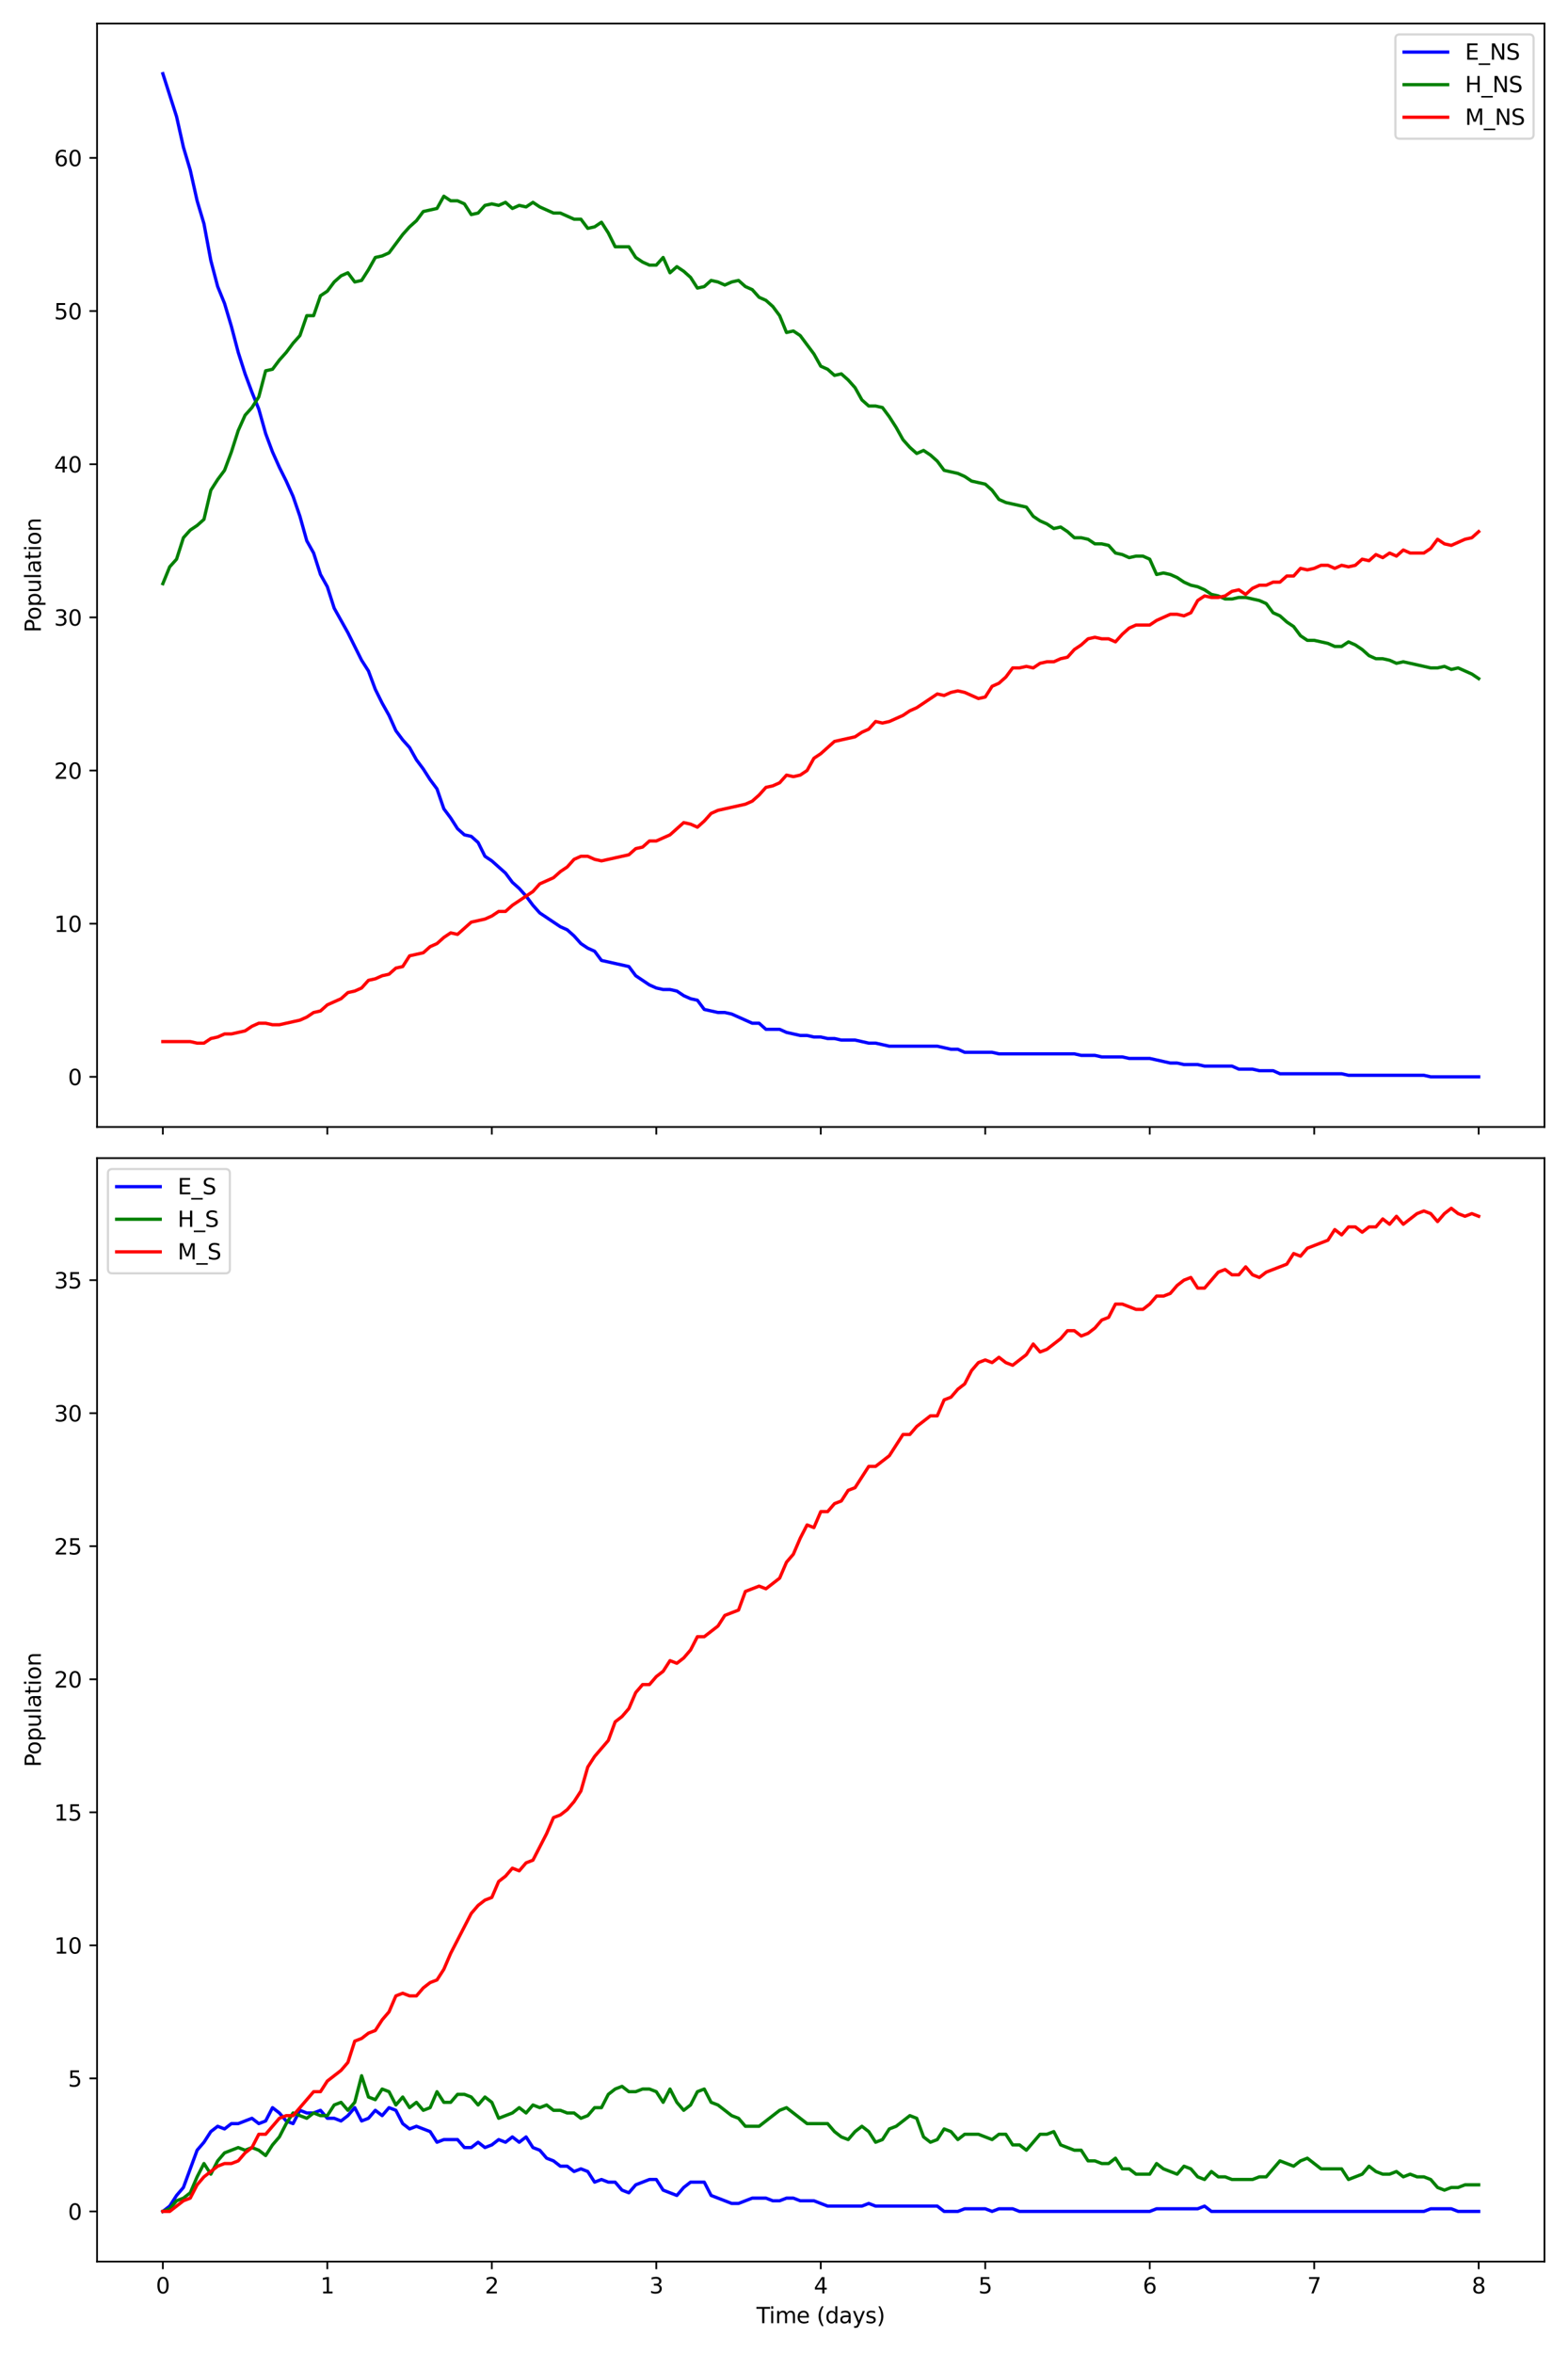 <?xml version="1.0" encoding="utf-8" standalone="no"?>
<!DOCTYPE svg PUBLIC "-//W3C//DTD SVG 1.1//EN"
  "http://www.w3.org/Graphics/SVG/1.1/DTD/svg11.dtd">
<svg xmlns:xlink="http://www.w3.org/1999/xlink" width="720pt" height="1080pt" viewBox="0 0 720 1080" xmlns="http://www.w3.org/2000/svg" version="1.1">
 <defs>
  <style type="text/css">*{stroke-linejoin: round; stroke-linecap: butt}</style>
 </defs>
 <g id="figure_1">
  <g id="patch_1">
   <path d="M 0 1080 
L 720 1080 
L 720 0 
L 0 0 
z
" style="fill: #ffffff"/>
  </g>
  <g id="axes_1">
   <g id="patch_2">
    <path d="M 44.57 517.27 
L 709.2 517.27 
L 709.2 10.8 
L 44.57 10.8 
z
" style="fill: #ffffff"/>
   </g>
   <g id="matplotlib.axis_1">
    <g id="xtick_1">
     <g id="line2d_1">
      <defs>
       <path id="m1c741c903c" d="M 0 0 
L 0 3.5 
" style="stroke: #000000; stroke-width: 0.8"/>
      </defs>
      <g>
       <use xlink:href="#m1c741c903c" x="74.78" y="517.27" style="stroke: #000000; stroke-width: 0.8"/>
      </g>
     </g>
    </g>
    <g id="xtick_2">
     <g id="line2d_2">
      <g>
       <use xlink:href="#m1c741c903c" x="150.307" y="517.27" style="stroke: #000000; stroke-width: 0.8"/>
      </g>
     </g>
    </g>
    <g id="xtick_3">
     <g id="line2d_3">
      <g>
       <use xlink:href="#m1c741c903c" x="225.833" y="517.27" style="stroke: #000000; stroke-width: 0.8"/>
      </g>
     </g>
    </g>
    <g id="xtick_4">
     <g id="line2d_4">
      <g>
       <use xlink:href="#m1c741c903c" x="301.359" y="517.27" style="stroke: #000000; stroke-width: 0.8"/>
      </g>
     </g>
    </g>
    <g id="xtick_5">
     <g id="line2d_5">
      <g>
       <use xlink:href="#m1c741c903c" x="376.885" y="517.27" style="stroke: #000000; stroke-width: 0.8"/>
      </g>
     </g>
    </g>
    <g id="xtick_6">
     <g id="line2d_6">
      <g>
       <use xlink:href="#m1c741c903c" x="452.411" y="517.27" style="stroke: #000000; stroke-width: 0.8"/>
      </g>
     </g>
    </g>
    <g id="xtick_7">
     <g id="line2d_7">
      <g>
       <use xlink:href="#m1c741c903c" x="527.937" y="517.27" style="stroke: #000000; stroke-width: 0.8"/>
      </g>
     </g>
    </g>
    <g id="xtick_8">
     <g id="line2d_8">
      <g>
       <use xlink:href="#m1c741c903c" x="603.463" y="517.27" style="stroke: #000000; stroke-width: 0.8"/>
      </g>
     </g>
    </g>
    <g id="xtick_9">
     <g id="line2d_9">
      <g>
       <use xlink:href="#m1c741c903c" x="678.99" y="517.27" style="stroke: #000000; stroke-width: 0.8"/>
      </g>
     </g>
    </g>
   </g>
   <g id="matplotlib.axis_2">
    <g id="ytick_1">
     <g id="line2d_10">
      <defs>
       <path id="m21fe74d147" d="M 0 0 
L -3.5 0 
" style="stroke: #000000; stroke-width: 0.8"/>
      </defs>
      <g>
       <use xlink:href="#m21fe74d147" x="44.57" y="494.249" style="stroke: #000000; stroke-width: 0.8"/>
      </g>
     </g>
     <g id="text_1">
      <!-- 0 -->
      <g transform="translate(31.207 498.048) scale(0.1 -0.1)">
       <defs>
        <path id="DejaVuSans-30" d="M 2034 4250 
Q 1547 4250 1301 3770 
Q 1056 3291 1056 2328 
Q 1056 1369 1301 889 
Q 1547 409 2034 409 
Q 2525 409 2770 889 
Q 3016 1369 3016 2328 
Q 3016 3291 2770 3770 
Q 2525 4250 2034 4250 
z
M 2034 4750 
Q 2819 4750 3233 4129 
Q 3647 3509 3647 2328 
Q 3647 1150 3233 529 
Q 2819 -91 2034 -91 
Q 1250 -91 836 529 
Q 422 1150 422 2328 
Q 422 3509 836 4129 
Q 1250 4750 2034 4750 
z
" transform="scale(0.016)"/>
       </defs>
       <use xlink:href="#DejaVuSans-30"/>
      </g>
     </g>
    </g>
    <g id="ytick_2">
     <g id="line2d_11">
      <g>
       <use xlink:href="#m21fe74d147" x="44.57" y="423.954" style="stroke: #000000; stroke-width: 0.8"/>
      </g>
     </g>
     <g id="text_2">
      <!-- 10 -->
      <g transform="translate(24.845 427.754) scale(0.1 -0.1)">
       <defs>
        <path id="DejaVuSans-31" d="M 794 531 
L 1825 531 
L 1825 4091 
L 703 3866 
L 703 4441 
L 1819 4666 
L 2450 4666 
L 2450 531 
L 3481 531 
L 3481 0 
L 794 0 
L 794 531 
z
" transform="scale(0.016)"/>
       </defs>
       <use xlink:href="#DejaVuSans-31"/>
       <use xlink:href="#DejaVuSans-30" x="63.623"/>
      </g>
     </g>
    </g>
    <g id="ytick_3">
     <g id="line2d_12">
      <g>
       <use xlink:href="#m21fe74d147" x="44.57" y="353.66" style="stroke: #000000; stroke-width: 0.8"/>
      </g>
     </g>
     <g id="text_3">
      <!-- 20 -->
      <g transform="translate(24.845 357.459) scale(0.1 -0.1)">
       <defs>
        <path id="DejaVuSans-32" d="M 1228 531 
L 3431 531 
L 3431 0 
L 469 0 
L 469 531 
Q 828 903 1448 1529 
Q 2069 2156 2228 2338 
Q 2531 2678 2651 2914 
Q 2772 3150 2772 3378 
Q 2772 3750 2511 3984 
Q 2250 4219 1831 4219 
Q 1534 4219 1204 4116 
Q 875 4013 500 3803 
L 500 4441 
Q 881 4594 1212 4672 
Q 1544 4750 1819 4750 
Q 2544 4750 2975 4387 
Q 3406 4025 3406 3419 
Q 3406 3131 3298 2873 
Q 3191 2616 2906 2266 
Q 2828 2175 2409 1742 
Q 1991 1309 1228 531 
z
" transform="scale(0.016)"/>
       </defs>
       <use xlink:href="#DejaVuSans-32"/>
       <use xlink:href="#DejaVuSans-30" x="63.623"/>
      </g>
     </g>
    </g>
    <g id="ytick_4">
     <g id="line2d_13">
      <g>
       <use xlink:href="#m21fe74d147" x="44.57" y="283.366" style="stroke: #000000; stroke-width: 0.8"/>
      </g>
     </g>
     <g id="text_4">
      <!-- 30 -->
      <g transform="translate(24.845 287.165) scale(0.1 -0.1)">
       <defs>
        <path id="DejaVuSans-33" d="M 2597 2516 
Q 3050 2419 3304 2112 
Q 3559 1806 3559 1356 
Q 3559 666 3084 287 
Q 2609 -91 1734 -91 
Q 1441 -91 1130 -33 
Q 819 25 488 141 
L 488 750 
Q 750 597 1062 519 
Q 1375 441 1716 441 
Q 2309 441 2620 675 
Q 2931 909 2931 1356 
Q 2931 1769 2642 2001 
Q 2353 2234 1838 2234 
L 1294 2234 
L 1294 2753 
L 1863 2753 
Q 2328 2753 2575 2939 
Q 2822 3125 2822 3475 
Q 2822 3834 2567 4026 
Q 2313 4219 1838 4219 
Q 1578 4219 1281 4162 
Q 984 4106 628 3988 
L 628 4550 
Q 988 4650 1302 4700 
Q 1616 4750 1894 4750 
Q 2613 4750 3031 4423 
Q 3450 4097 3450 3541 
Q 3450 3153 3228 2886 
Q 3006 2619 2597 2516 
z
" transform="scale(0.016)"/>
       </defs>
       <use xlink:href="#DejaVuSans-33"/>
       <use xlink:href="#DejaVuSans-30" x="63.623"/>
      </g>
     </g>
    </g>
    <g id="ytick_5">
     <g id="line2d_14">
      <g>
       <use xlink:href="#m21fe74d147" x="44.57" y="213.072" style="stroke: #000000; stroke-width: 0.8"/>
      </g>
     </g>
     <g id="text_5">
      <!-- 40 -->
      <g transform="translate(24.845 216.871) scale(0.1 -0.1)">
       <defs>
        <path id="DejaVuSans-34" d="M 2419 4116 
L 825 1625 
L 2419 1625 
L 2419 4116 
z
M 2253 4666 
L 3047 4666 
L 3047 1625 
L 3713 1625 
L 3713 1100 
L 3047 1100 
L 3047 0 
L 2419 0 
L 2419 1100 
L 313 1100 
L 313 1709 
L 2253 4666 
z
" transform="scale(0.016)"/>
       </defs>
       <use xlink:href="#DejaVuSans-34"/>
       <use xlink:href="#DejaVuSans-30" x="63.623"/>
      </g>
     </g>
    </g>
    <g id="ytick_6">
     <g id="line2d_15">
      <g>
       <use xlink:href="#m21fe74d147" x="44.57" y="142.777" style="stroke: #000000; stroke-width: 0.8"/>
      </g>
     </g>
     <g id="text_6">
      <!-- 50 -->
      <g transform="translate(24.845 146.577) scale(0.1 -0.1)">
       <defs>
        <path id="DejaVuSans-35" d="M 691 4666 
L 3169 4666 
L 3169 4134 
L 1269 4134 
L 1269 2991 
Q 1406 3038 1543 3061 
Q 1681 3084 1819 3084 
Q 2600 3084 3056 2656 
Q 3513 2228 3513 1497 
Q 3513 744 3044 326 
Q 2575 -91 1722 -91 
Q 1428 -91 1123 -41 
Q 819 9 494 109 
L 494 744 
Q 775 591 1075 516 
Q 1375 441 1709 441 
Q 2250 441 2565 725 
Q 2881 1009 2881 1497 
Q 2881 1984 2565 2268 
Q 2250 2553 1709 2553 
Q 1456 2553 1204 2497 
Q 953 2441 691 2322 
L 691 4666 
z
" transform="scale(0.016)"/>
       </defs>
       <use xlink:href="#DejaVuSans-35"/>
       <use xlink:href="#DejaVuSans-30" x="63.623"/>
      </g>
     </g>
    </g>
    <g id="ytick_7">
     <g id="line2d_16">
      <g>
       <use xlink:href="#m21fe74d147" x="44.57" y="72.483" style="stroke: #000000; stroke-width: 0.8"/>
      </g>
     </g>
     <g id="text_7">
      <!-- 60 -->
      <g transform="translate(24.845 76.282) scale(0.1 -0.1)">
       <defs>
        <path id="DejaVuSans-36" d="M 2113 2584 
Q 1688 2584 1439 2293 
Q 1191 2003 1191 1497 
Q 1191 994 1439 701 
Q 1688 409 2113 409 
Q 2538 409 2786 701 
Q 3034 994 3034 1497 
Q 3034 2003 2786 2293 
Q 2538 2584 2113 2584 
z
M 3366 4563 
L 3366 3988 
Q 3128 4100 2886 4159 
Q 2644 4219 2406 4219 
Q 1781 4219 1451 3797 
Q 1122 3375 1075 2522 
Q 1259 2794 1537 2939 
Q 1816 3084 2150 3084 
Q 2853 3084 3261 2657 
Q 3669 2231 3669 1497 
Q 3669 778 3244 343 
Q 2819 -91 2113 -91 
Q 1303 -91 875 529 
Q 447 1150 447 2328 
Q 447 3434 972 4092 
Q 1497 4750 2381 4750 
Q 2619 4750 2861 4703 
Q 3103 4656 3366 4563 
z
" transform="scale(0.016)"/>
       </defs>
       <use xlink:href="#DejaVuSans-36"/>
       <use xlink:href="#DejaVuSans-30" x="63.623"/>
      </g>
     </g>
    </g>
    <g id="text_8">
     <!-- Population -->
     <g transform="translate(18.765 290.301) rotate(-90) scale(0.1 -0.1)">
      <defs>
       <path id="DejaVuSans-50" d="M 1259 4147 
L 1259 2394 
L 2053 2394 
Q 2494 2394 2734 2622 
Q 2975 2850 2975 3272 
Q 2975 3691 2734 3919 
Q 2494 4147 2053 4147 
L 1259 4147 
z
M 628 4666 
L 2053 4666 
Q 2838 4666 3239 4311 
Q 3641 3956 3641 3272 
Q 3641 2581 3239 2228 
Q 2838 1875 2053 1875 
L 1259 1875 
L 1259 0 
L 628 0 
L 628 4666 
z
" transform="scale(0.016)"/>
       <path id="DejaVuSans-6f" d="M 1959 3097 
Q 1497 3097 1228 2736 
Q 959 2375 959 1747 
Q 959 1119 1226 758 
Q 1494 397 1959 397 
Q 2419 397 2687 759 
Q 2956 1122 2956 1747 
Q 2956 2369 2687 2733 
Q 2419 3097 1959 3097 
z
M 1959 3584 
Q 2709 3584 3137 3096 
Q 3566 2609 3566 1747 
Q 3566 888 3137 398 
Q 2709 -91 1959 -91 
Q 1206 -91 779 398 
Q 353 888 353 1747 
Q 353 2609 779 3096 
Q 1206 3584 1959 3584 
z
" transform="scale(0.016)"/>
       <path id="DejaVuSans-70" d="M 1159 525 
L 1159 -1331 
L 581 -1331 
L 581 3500 
L 1159 3500 
L 1159 2969 
Q 1341 3281 1617 3432 
Q 1894 3584 2278 3584 
Q 2916 3584 3314 3078 
Q 3713 2572 3713 1747 
Q 3713 922 3314 415 
Q 2916 -91 2278 -91 
Q 1894 -91 1617 61 
Q 1341 213 1159 525 
z
M 3116 1747 
Q 3116 2381 2855 2742 
Q 2594 3103 2138 3103 
Q 1681 3103 1420 2742 
Q 1159 2381 1159 1747 
Q 1159 1113 1420 752 
Q 1681 391 2138 391 
Q 2594 391 2855 752 
Q 3116 1113 3116 1747 
z
" transform="scale(0.016)"/>
       <path id="DejaVuSans-75" d="M 544 1381 
L 544 3500 
L 1119 3500 
L 1119 1403 
Q 1119 906 1312 657 
Q 1506 409 1894 409 
Q 2359 409 2629 706 
Q 2900 1003 2900 1516 
L 2900 3500 
L 3475 3500 
L 3475 0 
L 2900 0 
L 2900 538 
Q 2691 219 2414 64 
Q 2138 -91 1772 -91 
Q 1169 -91 856 284 
Q 544 659 544 1381 
z
M 1991 3584 
L 1991 3584 
z
" transform="scale(0.016)"/>
       <path id="DejaVuSans-6c" d="M 603 4863 
L 1178 4863 
L 1178 0 
L 603 0 
L 603 4863 
z
" transform="scale(0.016)"/>
       <path id="DejaVuSans-61" d="M 2194 1759 
Q 1497 1759 1228 1600 
Q 959 1441 959 1056 
Q 959 750 1161 570 
Q 1363 391 1709 391 
Q 2188 391 2477 730 
Q 2766 1069 2766 1631 
L 2766 1759 
L 2194 1759 
z
M 3341 1997 
L 3341 0 
L 2766 0 
L 2766 531 
Q 2569 213 2275 61 
Q 1981 -91 1556 -91 
Q 1019 -91 701 211 
Q 384 513 384 1019 
Q 384 1609 779 1909 
Q 1175 2209 1959 2209 
L 2766 2209 
L 2766 2266 
Q 2766 2663 2505 2880 
Q 2244 3097 1772 3097 
Q 1472 3097 1187 3025 
Q 903 2953 641 2809 
L 641 3341 
Q 956 3463 1253 3523 
Q 1550 3584 1831 3584 
Q 2591 3584 2966 3190 
Q 3341 2797 3341 1997 
z
" transform="scale(0.016)"/>
       <path id="DejaVuSans-74" d="M 1172 4494 
L 1172 3500 
L 2356 3500 
L 2356 3053 
L 1172 3053 
L 1172 1153 
Q 1172 725 1289 603 
Q 1406 481 1766 481 
L 2356 481 
L 2356 0 
L 1766 0 
Q 1100 0 847 248 
Q 594 497 594 1153 
L 594 3053 
L 172 3053 
L 172 3500 
L 594 3500 
L 594 4494 
L 1172 4494 
z
" transform="scale(0.016)"/>
       <path id="DejaVuSans-69" d="M 603 3500 
L 1178 3500 
L 1178 0 
L 603 0 
L 603 3500 
z
M 603 4863 
L 1178 4863 
L 1178 4134 
L 603 4134 
L 603 4863 
z
" transform="scale(0.016)"/>
       <path id="DejaVuSans-6e" d="M 3513 2113 
L 3513 0 
L 2938 0 
L 2938 2094 
Q 2938 2591 2744 2837 
Q 2550 3084 2163 3084 
Q 1697 3084 1428 2787 
Q 1159 2491 1159 1978 
L 1159 0 
L 581 0 
L 581 3500 
L 1159 3500 
L 1159 2956 
Q 1366 3272 1645 3428 
Q 1925 3584 2291 3584 
Q 2894 3584 3203 3211 
Q 3513 2838 3513 2113 
z
" transform="scale(0.016)"/>
      </defs>
      <use xlink:href="#DejaVuSans-50"/>
      <use xlink:href="#DejaVuSans-6f" x="56.678"/>
      <use xlink:href="#DejaVuSans-70" x="117.859"/>
      <use xlink:href="#DejaVuSans-75" x="181.336"/>
      <use xlink:href="#DejaVuSans-6c" x="244.715"/>
      <use xlink:href="#DejaVuSans-61" x="272.498"/>
      <use xlink:href="#DejaVuSans-74" x="333.777"/>
      <use xlink:href="#DejaVuSans-69" x="372.986"/>
      <use xlink:href="#DejaVuSans-6f" x="400.77"/>
      <use xlink:href="#DejaVuSans-6e" x="461.951"/>
     </g>
    </g>
   </g>
   <g id="line2d_17">
    <path d="M 74.78 33.821 
L 81.074 53.504 
L 84.221 67.563 
L 87.368 78.107 
L 90.515 92.166 
L 93.662 102.71 
L 96.809 119.58 
L 99.956 131.53 
L 103.103 139.263 
L 106.25 149.807 
L 109.397 161.757 
L 112.544 171.598 
L 115.69 180.033 
L 118.837 187.766 
L 121.984 199.013 
L 125.131 207.448 
L 128.278 214.478 
L 131.425 220.804 
L 134.572 227.833 
L 137.719 236.972 
L 140.866 248.219 
L 144.013 253.842 
L 147.16 263.684 
L 150.307 269.307 
L 153.454 279.148 
L 159.747 290.395 
L 166.041 303.048 
L 169.188 307.969 
L 172.335 316.404 
L 175.482 322.731 
L 178.629 328.354 
L 181.776 335.384 
L 184.923 339.601 
L 188.07 343.116 
L 191.217 348.74 
L 194.364 352.957 
L 197.51 357.878 
L 200.657 362.095 
L 203.804 371.234 
L 206.951 375.451 
L 210.098 380.372 
L 213.245 383.184 
L 216.392 383.887 
L 219.539 386.698 
L 222.686 393.025 
L 225.833 395.134 
L 232.127 400.757 
L 235.273 404.975 
L 238.42 407.787 
L 241.567 411.301 
L 244.714 415.519 
L 247.861 419.034 
L 257.302 425.36 
L 260.449 426.766 
L 263.596 429.578 
L 266.743 433.093 
L 269.89 435.201 
L 273.037 436.607 
L 276.183 440.825 
L 288.771 443.637 
L 291.918 447.854 
L 298.212 452.072 
L 301.359 453.478 
L 304.506 454.181 
L 307.653 454.181 
L 310.8 454.884 
L 313.947 456.993 
L 317.093 458.399 
L 320.24 459.102 
L 323.387 463.319 
L 329.681 464.725 
L 332.828 464.725 
L 335.975 465.428 
L 345.416 469.646 
L 348.563 469.646 
L 351.71 472.457 
L 358.003 472.457 
L 361.15 473.863 
L 367.444 475.269 
L 370.591 475.269 
L 373.738 475.972 
L 376.885 475.972 
L 380.032 476.675 
L 383.179 476.675 
L 386.326 477.378 
L 392.62 477.378 
L 398.913 478.784 
L 402.06 478.784 
L 408.354 480.19 
L 430.383 480.19 
L 436.677 481.596 
L 439.823 481.596 
L 442.97 483.002 
L 455.558 483.002 
L 458.705 483.704 
L 493.321 483.704 
L 496.468 484.407 
L 502.762 484.407 
L 505.909 485.11 
L 515.35 485.11 
L 518.497 485.813 
L 527.937 485.813 
L 537.378 487.922 
L 540.525 487.922 
L 543.672 488.625 
L 549.966 488.625 
L 553.113 489.328 
L 565.7 489.328 
L 568.847 490.734 
L 575.141 490.734 
L 578.288 491.437 
L 584.582 491.437 
L 587.729 492.843 
L 616.051 492.843 
L 619.198 493.546 
L 653.814 493.546 
L 656.961 494.249 
L 678.99 494.249 
L 678.99 494.249 
" clip-path="url(#pbf0872d51c)" style="fill: none; stroke: #0000ff; stroke-width: 1.5; stroke-linecap: square"/>
   </g>
   <g id="line2d_18">
    <path d="M 74.78 267.901 
L 77.927 260.169 
L 81.074 256.654 
L 84.221 246.813 
L 87.368 243.298 
L 90.515 241.189 
L 93.662 238.378 
L 96.809 225.022 
L 99.956 220.101 
L 103.103 215.883 
L 106.25 207.448 
L 109.397 197.607 
L 112.544 190.578 
L 115.69 187.063 
L 118.837 182.142 
L 121.984 170.192 
L 125.131 169.489 
L 128.278 165.272 
L 131.425 161.757 
L 134.572 157.539 
L 137.719 154.025 
L 140.866 144.886 
L 144.013 144.886 
L 147.16 135.748 
L 150.307 133.639 
L 153.454 129.422 
L 156.6 126.61 
L 159.747 125.204 
L 162.894 129.422 
L 166.041 128.719 
L 169.188 123.798 
L 172.335 118.174 
L 175.482 117.472 
L 178.629 116.066 
L 184.923 107.63 
L 188.07 104.116 
L 191.217 101.304 
L 194.364 97.086 
L 200.657 95.68 
L 203.804 90.057 
L 206.951 92.166 
L 210.098 92.166 
L 213.245 93.571 
L 216.392 98.492 
L 219.539 97.789 
L 222.686 94.274 
L 225.833 93.571 
L 228.98 94.274 
L 232.127 92.869 
L 235.273 95.68 
L 238.42 94.274 
L 241.567 94.977 
L 244.714 92.869 
L 247.861 94.977 
L 254.155 97.789 
L 257.302 97.789 
L 263.596 100.601 
L 266.743 100.601 
L 269.89 104.819 
L 273.037 104.116 
L 276.183 102.007 
L 279.33 106.927 
L 282.477 113.254 
L 288.771 113.254 
L 291.918 118.174 
L 295.065 120.283 
L 298.212 121.689 
L 301.359 121.689 
L 304.506 118.174 
L 307.653 125.204 
L 310.8 122.392 
L 313.947 124.501 
L 317.093 127.313 
L 320.24 132.233 
L 323.387 131.53 
L 326.534 128.719 
L 329.681 129.422 
L 332.828 130.827 
L 335.975 129.422 
L 339.122 128.719 
L 342.269 131.53 
L 345.416 132.936 
L 348.563 136.451 
L 351.71 137.857 
L 354.857 140.669 
L 358.003 144.886 
L 361.15 152.619 
L 364.297 151.916 
L 367.444 154.025 
L 373.738 162.46 
L 376.885 168.083 
L 380.032 169.489 
L 383.179 172.301 
L 386.326 171.598 
L 389.473 174.41 
L 392.62 177.925 
L 395.767 183.548 
L 398.913 186.36 
L 402.06 186.36 
L 405.207 187.063 
L 408.354 191.28 
L 411.501 196.201 
L 414.648 201.825 
L 417.795 205.339 
L 420.942 208.151 
L 424.089 206.745 
L 427.236 208.854 
L 430.383 211.666 
L 433.53 215.883 
L 439.823 217.289 
L 442.97 218.695 
L 446.117 220.804 
L 452.411 222.21 
L 455.558 225.022 
L 458.705 229.239 
L 461.852 230.645 
L 471.293 232.754 
L 474.44 236.972 
L 477.587 239.081 
L 480.733 240.486 
L 483.88 242.595 
L 487.027 241.892 
L 490.174 244.001 
L 493.321 246.813 
L 496.468 246.813 
L 499.615 247.516 
L 502.762 249.625 
L 505.909 249.625 
L 509.056 250.328 
L 512.203 253.842 
L 515.35 254.545 
L 518.497 255.951 
L 521.643 255.248 
L 524.79 255.248 
L 527.937 256.654 
L 531.084 263.684 
L 534.231 262.981 
L 537.378 263.684 
L 540.525 265.089 
L 543.672 267.198 
L 546.819 268.604 
L 549.966 269.307 
L 553.113 270.713 
L 556.26 272.822 
L 559.406 273.525 
L 562.553 274.931 
L 565.7 274.931 
L 568.847 274.228 
L 571.994 274.228 
L 578.288 275.634 
L 581.435 277.039 
L 584.582 281.257 
L 587.729 282.663 
L 590.876 285.475 
L 594.023 287.584 
L 597.17 291.801 
L 600.316 293.91 
L 603.463 293.91 
L 609.757 295.316 
L 612.904 296.722 
L 616.051 296.722 
L 619.198 294.613 
L 622.345 296.019 
L 625.492 298.128 
L 628.639 300.939 
L 631.786 302.345 
L 634.933 302.345 
L 638.08 303.048 
L 641.226 304.454 
L 644.373 303.751 
L 656.961 306.563 
L 660.108 306.563 
L 663.255 305.86 
L 666.402 307.266 
L 669.549 306.563 
L 675.843 309.375 
L 678.99 311.484 
L 678.99 311.484 
" clip-path="url(#pbf0872d51c)" style="fill: none; stroke: #008000; stroke-width: 1.5; stroke-linecap: square"/>
   </g>
   <g id="line2d_19">
    <path d="M 74.78 478.081 
L 87.368 478.081 
L 90.515 478.784 
L 93.662 478.784 
L 96.809 476.675 
L 99.956 475.972 
L 103.103 474.566 
L 106.25 474.566 
L 112.544 473.16 
L 115.69 471.052 
L 118.837 469.646 
L 121.984 469.646 
L 125.131 470.349 
L 128.278 470.349 
L 137.719 468.24 
L 140.866 466.834 
L 144.013 464.725 
L 147.16 464.022 
L 150.307 461.21 
L 156.6 458.399 
L 159.747 455.587 
L 162.894 454.884 
L 166.041 453.478 
L 169.188 449.963 
L 172.335 449.26 
L 175.482 447.854 
L 178.629 447.151 
L 181.776 444.34 
L 184.923 443.637 
L 188.07 438.716 
L 194.364 437.31 
L 197.51 434.499 
L 200.657 433.093 
L 203.804 430.281 
L 206.951 428.172 
L 210.098 428.875 
L 216.392 423.251 
L 222.686 421.846 
L 225.833 420.44 
L 228.98 418.331 
L 232.127 418.331 
L 235.273 415.519 
L 244.714 409.193 
L 247.861 405.678 
L 254.155 402.866 
L 257.302 400.054 
L 260.449 397.946 
L 263.596 394.431 
L 266.743 393.025 
L 269.89 393.025 
L 273.037 394.431 
L 276.183 395.134 
L 288.771 392.322 
L 291.918 389.51 
L 295.065 388.807 
L 298.212 385.996 
L 301.359 385.996 
L 307.653 383.184 
L 313.947 377.56 
L 317.093 378.263 
L 320.24 379.669 
L 323.387 376.857 
L 326.534 373.343 
L 329.681 371.937 
L 342.269 369.125 
L 345.416 367.719 
L 348.563 364.907 
L 351.71 361.393 
L 354.857 360.69 
L 358.003 359.284 
L 361.15 355.769 
L 364.297 356.472 
L 367.444 355.769 
L 370.591 353.66 
L 373.738 348.037 
L 376.885 345.928 
L 383.179 340.304 
L 392.62 338.195 
L 395.767 336.087 
L 398.913 334.681 
L 402.06 331.166 
L 405.207 331.869 
L 408.354 331.166 
L 414.648 328.354 
L 417.795 326.245 
L 420.942 324.84 
L 430.383 318.513 
L 433.53 319.216 
L 436.677 317.81 
L 439.823 317.107 
L 442.97 317.81 
L 449.264 320.622 
L 452.411 319.919 
L 455.558 314.998 
L 458.705 313.592 
L 461.852 310.781 
L 464.999 306.563 
L 468.146 306.563 
L 471.293 305.86 
L 474.44 306.563 
L 477.587 304.454 
L 480.733 303.751 
L 483.88 303.751 
L 487.027 302.345 
L 490.174 301.642 
L 493.321 298.128 
L 496.468 296.019 
L 499.615 293.207 
L 502.762 292.504 
L 505.909 293.207 
L 509.056 293.207 
L 512.203 294.613 
L 515.35 291.098 
L 518.497 288.287 
L 521.643 286.881 
L 527.937 286.881 
L 531.084 284.772 
L 537.378 281.96 
L 540.525 281.96 
L 543.672 282.663 
L 546.819 281.257 
L 549.966 275.634 
L 553.113 273.525 
L 556.26 274.228 
L 559.406 274.228 
L 562.553 273.525 
L 565.7 271.416 
L 568.847 270.713 
L 571.994 272.822 
L 575.141 270.01 
L 578.288 268.604 
L 581.435 268.604 
L 584.582 267.198 
L 587.729 267.198 
L 590.876 264.386 
L 594.023 264.386 
L 597.17 260.872 
L 600.316 261.575 
L 603.463 260.872 
L 606.61 259.466 
L 609.757 259.466 
L 612.904 260.872 
L 616.051 259.466 
L 619.198 260.169 
L 622.345 259.466 
L 625.492 256.654 
L 628.639 257.357 
L 631.786 254.545 
L 634.933 255.951 
L 638.08 253.842 
L 641.226 255.248 
L 644.373 252.436 
L 647.52 253.842 
L 653.814 253.842 
L 656.961 251.734 
L 660.108 247.516 
L 663.255 249.625 
L 666.402 250.328 
L 672.696 247.516 
L 675.843 246.813 
L 678.99 244.001 
L 678.99 244.001 
" clip-path="url(#pbf0872d51c)" style="fill: none; stroke: #ff0000; stroke-width: 1.5; stroke-linecap: square"/>
   </g>
   <g id="patch_3">
    <path d="M 44.57 517.27 
L 44.57 10.8 
" style="fill: none; stroke: #000000; stroke-width: 0.8; stroke-linejoin: miter; stroke-linecap: square"/>
   </g>
   <g id="patch_4">
    <path d="M 709.2 517.27 
L 709.2 10.8 
" style="fill: none; stroke: #000000; stroke-width: 0.8; stroke-linejoin: miter; stroke-linecap: square"/>
   </g>
   <g id="patch_5">
    <path d="M 44.57 517.27 
L 709.2 517.27 
" style="fill: none; stroke: #000000; stroke-width: 0.8; stroke-linejoin: miter; stroke-linecap: square"/>
   </g>
   <g id="patch_6">
    <path d="M 44.57 10.8 
L 709.2 10.8 
" style="fill: none; stroke: #000000; stroke-width: 0.8; stroke-linejoin: miter; stroke-linecap: square"/>
   </g>
   <g id="legend_1">
    <g id="patch_7">
     <path d="M 642.742 63.669 
L 702.2 63.669 
Q 704.2 63.669 704.2 61.669 
L 704.2 17.8 
Q 704.2 15.8 702.2 15.8 
L 642.742 15.8 
Q 640.742 15.8 640.742 17.8 
L 640.742 61.669 
Q 640.742 63.669 642.742 63.669 
z
" style="fill: #ffffff; opacity: 0.8; stroke: #cccccc; stroke-linejoin: miter"/>
    </g>
    <g id="line2d_20">
     <path d="M 644.742 23.898 
L 654.742 23.898 
L 664.742 23.898 
" style="fill: none; stroke: #0000ff; stroke-width: 1.5; stroke-linecap: square"/>
    </g>
    <g id="text_9">
     <!-- E_NS -->
     <g transform="translate(672.742 27.398) scale(0.1 -0.1)">
      <defs>
       <path id="DejaVuSans-45" d="M 628 4666 
L 3578 4666 
L 3578 4134 
L 1259 4134 
L 1259 2753 
L 3481 2753 
L 3481 2222 
L 1259 2222 
L 1259 531 
L 3634 531 
L 3634 0 
L 628 0 
L 628 4666 
z
" transform="scale(0.016)"/>
       <path id="DejaVuSans-5f" d="M 3263 -1063 
L 3263 -1509 
L -63 -1509 
L -63 -1063 
L 3263 -1063 
z
" transform="scale(0.016)"/>
       <path id="DejaVuSans-4e" d="M 628 4666 
L 1478 4666 
L 3547 763 
L 3547 4666 
L 4159 4666 
L 4159 0 
L 3309 0 
L 1241 3903 
L 1241 0 
L 628 0 
L 628 4666 
z
" transform="scale(0.016)"/>
       <path id="DejaVuSans-53" d="M 3425 4513 
L 3425 3897 
Q 3066 4069 2747 4153 
Q 2428 4238 2131 4238 
Q 1616 4238 1336 4038 
Q 1056 3838 1056 3469 
Q 1056 3159 1242 3001 
Q 1428 2844 1947 2747 
L 2328 2669 
Q 3034 2534 3370 2195 
Q 3706 1856 3706 1288 
Q 3706 609 3251 259 
Q 2797 -91 1919 -91 
Q 1588 -91 1214 -16 
Q 841 59 441 206 
L 441 856 
Q 825 641 1194 531 
Q 1563 422 1919 422 
Q 2459 422 2753 634 
Q 3047 847 3047 1241 
Q 3047 1584 2836 1778 
Q 2625 1972 2144 2069 
L 1759 2144 
Q 1053 2284 737 2584 
Q 422 2884 422 3419 
Q 422 4038 858 4394 
Q 1294 4750 2059 4750 
Q 2388 4750 2728 4690 
Q 3069 4631 3425 4513 
z
" transform="scale(0.016)"/>
      </defs>
      <use xlink:href="#DejaVuSans-45"/>
      <use xlink:href="#DejaVuSans-5f" x="63.184"/>
      <use xlink:href="#DejaVuSans-4e" x="113.184"/>
      <use xlink:href="#DejaVuSans-53" x="187.988"/>
     </g>
    </g>
    <g id="line2d_21">
     <path d="M 644.742 38.855 
L 654.742 38.855 
L 664.742 38.855 
" style="fill: none; stroke: #008000; stroke-width: 1.5; stroke-linecap: square"/>
    </g>
    <g id="text_10">
     <!-- H_NS -->
     <g transform="translate(672.742 42.355) scale(0.1 -0.1)">
      <defs>
       <path id="DejaVuSans-48" d="M 628 4666 
L 1259 4666 
L 1259 2753 
L 3553 2753 
L 3553 4666 
L 4184 4666 
L 4184 0 
L 3553 0 
L 3553 2222 
L 1259 2222 
L 1259 0 
L 628 0 
L 628 4666 
z
" transform="scale(0.016)"/>
      </defs>
      <use xlink:href="#DejaVuSans-48"/>
      <use xlink:href="#DejaVuSans-5f" x="75.195"/>
      <use xlink:href="#DejaVuSans-4e" x="125.195"/>
      <use xlink:href="#DejaVuSans-53" x="200"/>
     </g>
    </g>
    <g id="line2d_22">
     <path d="M 644.742 53.811 
L 654.742 53.811 
L 664.742 53.811 
" style="fill: none; stroke: #ff0000; stroke-width: 1.5; stroke-linecap: square"/>
    </g>
    <g id="text_11">
     <!-- M_NS -->
     <g transform="translate(672.742 57.311) scale(0.1 -0.1)">
      <defs>
       <path id="DejaVuSans-4d" d="M 628 4666 
L 1569 4666 
L 2759 1491 
L 3956 4666 
L 4897 4666 
L 4897 0 
L 4281 0 
L 4281 4097 
L 3078 897 
L 2444 897 
L 1241 4097 
L 1241 0 
L 628 0 
L 628 4666 
z
" transform="scale(0.016)"/>
      </defs>
      <use xlink:href="#DejaVuSans-4d"/>
      <use xlink:href="#DejaVuSans-5f" x="86.279"/>
      <use xlink:href="#DejaVuSans-4e" x="136.279"/>
      <use xlink:href="#DejaVuSans-53" x="211.084"/>
     </g>
    </g>
   </g>
  </g>
  <g id="axes_2">
   <g id="patch_8">
    <path d="M 44.57 1038.04 
L 709.2 1038.04 
L 709.2 531.57 
L 44.57 531.57 
z
" style="fill: #ffffff"/>
   </g>
   <g id="matplotlib.axis_3">
    <g id="xtick_10">
     <g id="line2d_23">
      <g>
       <use xlink:href="#m1c741c903c" x="74.78" y="1038.04" style="stroke: #000000; stroke-width: 0.8"/>
      </g>
     </g>
     <g id="text_12">
      <!-- 0 -->
      <g transform="translate(71.599 1052.638) scale(0.1 -0.1)">
       <use xlink:href="#DejaVuSans-30"/>
      </g>
     </g>
    </g>
    <g id="xtick_11">
     <g id="line2d_24">
      <g>
       <use xlink:href="#m1c741c903c" x="150.307" y="1038.04" style="stroke: #000000; stroke-width: 0.8"/>
      </g>
     </g>
     <g id="text_13">
      <!-- 1 -->
      <g transform="translate(147.125 1052.638) scale(0.1 -0.1)">
       <use xlink:href="#DejaVuSans-31"/>
      </g>
     </g>
    </g>
    <g id="xtick_12">
     <g id="line2d_25">
      <g>
       <use xlink:href="#m1c741c903c" x="225.833" y="1038.04" style="stroke: #000000; stroke-width: 0.8"/>
      </g>
     </g>
     <g id="text_14">
      <!-- 2 -->
      <g transform="translate(222.651 1052.638) scale(0.1 -0.1)">
       <use xlink:href="#DejaVuSans-32"/>
      </g>
     </g>
    </g>
    <g id="xtick_13">
     <g id="line2d_26">
      <g>
       <use xlink:href="#m1c741c903c" x="301.359" y="1038.04" style="stroke: #000000; stroke-width: 0.8"/>
      </g>
     </g>
     <g id="text_15">
      <!-- 3 -->
      <g transform="translate(298.178 1052.638) scale(0.1 -0.1)">
       <use xlink:href="#DejaVuSans-33"/>
      </g>
     </g>
    </g>
    <g id="xtick_14">
     <g id="line2d_27">
      <g>
       <use xlink:href="#m1c741c903c" x="376.885" y="1038.04" style="stroke: #000000; stroke-width: 0.8"/>
      </g>
     </g>
     <g id="text_16">
      <!-- 4 -->
      <g transform="translate(373.704 1052.638) scale(0.1 -0.1)">
       <use xlink:href="#DejaVuSans-34"/>
      </g>
     </g>
    </g>
    <g id="xtick_15">
     <g id="line2d_28">
      <g>
       <use xlink:href="#m1c741c903c" x="452.411" y="1038.04" style="stroke: #000000; stroke-width: 0.8"/>
      </g>
     </g>
     <g id="text_17">
      <!-- 5 -->
      <g transform="translate(449.23 1052.638) scale(0.1 -0.1)">
       <use xlink:href="#DejaVuSans-35"/>
      </g>
     </g>
    </g>
    <g id="xtick_16">
     <g id="line2d_29">
      <g>
       <use xlink:href="#m1c741c903c" x="527.937" y="1038.04" style="stroke: #000000; stroke-width: 0.8"/>
      </g>
     </g>
     <g id="text_18">
      <!-- 6 -->
      <g transform="translate(524.756 1052.638) scale(0.1 -0.1)">
       <use xlink:href="#DejaVuSans-36"/>
      </g>
     </g>
    </g>
    <g id="xtick_17">
     <g id="line2d_30">
      <g>
       <use xlink:href="#m1c741c903c" x="603.463" y="1038.04" style="stroke: #000000; stroke-width: 0.8"/>
      </g>
     </g>
     <g id="text_19">
      <!-- 7 -->
      <g transform="translate(600.282 1052.638) scale(0.1 -0.1)">
       <defs>
        <path id="DejaVuSans-37" d="M 525 4666 
L 3525 4666 
L 3525 4397 
L 1831 0 
L 1172 0 
L 2766 4134 
L 525 4134 
L 525 4666 
z
" transform="scale(0.016)"/>
       </defs>
       <use xlink:href="#DejaVuSans-37"/>
      </g>
     </g>
    </g>
    <g id="xtick_18">
     <g id="line2d_31">
      <g>
       <use xlink:href="#m1c741c903c" x="678.99" y="1038.04" style="stroke: #000000; stroke-width: 0.8"/>
      </g>
     </g>
     <g id="text_20">
      <!-- 8 -->
      <g transform="translate(675.808 1052.638) scale(0.1 -0.1)">
       <defs>
        <path id="DejaVuSans-38" d="M 2034 2216 
Q 1584 2216 1326 1975 
Q 1069 1734 1069 1313 
Q 1069 891 1326 650 
Q 1584 409 2034 409 
Q 2484 409 2743 651 
Q 3003 894 3003 1313 
Q 3003 1734 2745 1975 
Q 2488 2216 2034 2216 
z
M 1403 2484 
Q 997 2584 770 2862 
Q 544 3141 544 3541 
Q 544 4100 942 4425 
Q 1341 4750 2034 4750 
Q 2731 4750 3128 4425 
Q 3525 4100 3525 3541 
Q 3525 3141 3298 2862 
Q 3072 2584 2669 2484 
Q 3125 2378 3379 2068 
Q 3634 1759 3634 1313 
Q 3634 634 3220 271 
Q 2806 -91 2034 -91 
Q 1263 -91 848 271 
Q 434 634 434 1313 
Q 434 1759 690 2068 
Q 947 2378 1403 2484 
z
M 1172 3481 
Q 1172 3119 1398 2916 
Q 1625 2713 2034 2713 
Q 2441 2713 2670 2916 
Q 2900 3119 2900 3481 
Q 2900 3844 2670 4047 
Q 2441 4250 2034 4250 
Q 1625 4250 1398 4047 
Q 1172 3844 1172 3481 
z
" transform="scale(0.016)"/>
       </defs>
       <use xlink:href="#DejaVuSans-38"/>
      </g>
     </g>
    </g>
    <g id="text_21">
     <!-- Time (days) -->
     <g transform="translate(347.358 1066.317) scale(0.1 -0.1)">
      <defs>
       <path id="DejaVuSans-54" d="M -19 4666 
L 3928 4666 
L 3928 4134 
L 2272 4134 
L 2272 0 
L 1638 0 
L 1638 4134 
L -19 4134 
L -19 4666 
z
" transform="scale(0.016)"/>
       <path id="DejaVuSans-6d" d="M 3328 2828 
Q 3544 3216 3844 3400 
Q 4144 3584 4550 3584 
Q 5097 3584 5394 3201 
Q 5691 2819 5691 2113 
L 5691 0 
L 5113 0 
L 5113 2094 
Q 5113 2597 4934 2840 
Q 4756 3084 4391 3084 
Q 3944 3084 3684 2787 
Q 3425 2491 3425 1978 
L 3425 0 
L 2847 0 
L 2847 2094 
Q 2847 2600 2669 2842 
Q 2491 3084 2119 3084 
Q 1678 3084 1418 2786 
Q 1159 2488 1159 1978 
L 1159 0 
L 581 0 
L 581 3500 
L 1159 3500 
L 1159 2956 
Q 1356 3278 1631 3431 
Q 1906 3584 2284 3584 
Q 2666 3584 2933 3390 
Q 3200 3197 3328 2828 
z
" transform="scale(0.016)"/>
       <path id="DejaVuSans-65" d="M 3597 1894 
L 3597 1613 
L 953 1613 
Q 991 1019 1311 708 
Q 1631 397 2203 397 
Q 2534 397 2845 478 
Q 3156 559 3463 722 
L 3463 178 
Q 3153 47 2828 -22 
Q 2503 -91 2169 -91 
Q 1331 -91 842 396 
Q 353 884 353 1716 
Q 353 2575 817 3079 
Q 1281 3584 2069 3584 
Q 2775 3584 3186 3129 
Q 3597 2675 3597 1894 
z
M 3022 2063 
Q 3016 2534 2758 2815 
Q 2500 3097 2075 3097 
Q 1594 3097 1305 2825 
Q 1016 2553 972 2059 
L 3022 2063 
z
" transform="scale(0.016)"/>
       <path id="DejaVuSans-20" transform="scale(0.016)"/>
       <path id="DejaVuSans-28" d="M 1984 4856 
Q 1566 4138 1362 3434 
Q 1159 2731 1159 2009 
Q 1159 1288 1364 580 
Q 1569 -128 1984 -844 
L 1484 -844 
Q 1016 -109 783 600 
Q 550 1309 550 2009 
Q 550 2706 781 3412 
Q 1013 4119 1484 4856 
L 1984 4856 
z
" transform="scale(0.016)"/>
       <path id="DejaVuSans-64" d="M 2906 2969 
L 2906 4863 
L 3481 4863 
L 3481 0 
L 2906 0 
L 2906 525 
Q 2725 213 2448 61 
Q 2172 -91 1784 -91 
Q 1150 -91 751 415 
Q 353 922 353 1747 
Q 353 2572 751 3078 
Q 1150 3584 1784 3584 
Q 2172 3584 2448 3432 
Q 2725 3281 2906 2969 
z
M 947 1747 
Q 947 1113 1208 752 
Q 1469 391 1925 391 
Q 2381 391 2643 752 
Q 2906 1113 2906 1747 
Q 2906 2381 2643 2742 
Q 2381 3103 1925 3103 
Q 1469 3103 1208 2742 
Q 947 2381 947 1747 
z
" transform="scale(0.016)"/>
       <path id="DejaVuSans-79" d="M 2059 -325 
Q 1816 -950 1584 -1140 
Q 1353 -1331 966 -1331 
L 506 -1331 
L 506 -850 
L 844 -850 
Q 1081 -850 1212 -737 
Q 1344 -625 1503 -206 
L 1606 56 
L 191 3500 
L 800 3500 
L 1894 763 
L 2988 3500 
L 3597 3500 
L 2059 -325 
z
" transform="scale(0.016)"/>
       <path id="DejaVuSans-73" d="M 2834 3397 
L 2834 2853 
Q 2591 2978 2328 3040 
Q 2066 3103 1784 3103 
Q 1356 3103 1142 2972 
Q 928 2841 928 2578 
Q 928 2378 1081 2264 
Q 1234 2150 1697 2047 
L 1894 2003 
Q 2506 1872 2764 1633 
Q 3022 1394 3022 966 
Q 3022 478 2636 193 
Q 2250 -91 1575 -91 
Q 1294 -91 989 -36 
Q 684 19 347 128 
L 347 722 
Q 666 556 975 473 
Q 1284 391 1588 391 
Q 1994 391 2212 530 
Q 2431 669 2431 922 
Q 2431 1156 2273 1281 
Q 2116 1406 1581 1522 
L 1381 1569 
Q 847 1681 609 1914 
Q 372 2147 372 2553 
Q 372 3047 722 3315 
Q 1072 3584 1716 3584 
Q 2034 3584 2315 3537 
Q 2597 3491 2834 3397 
z
" transform="scale(0.016)"/>
       <path id="DejaVuSans-29" d="M 513 4856 
L 1013 4856 
Q 1481 4119 1714 3412 
Q 1947 2706 1947 2009 
Q 1947 1309 1714 600 
Q 1481 -109 1013 -844 
L 513 -844 
Q 928 -128 1133 580 
Q 1338 1288 1338 2009 
Q 1338 2731 1133 3434 
Q 928 4138 513 4856 
z
" transform="scale(0.016)"/>
      </defs>
      <use xlink:href="#DejaVuSans-54"/>
      <use xlink:href="#DejaVuSans-69" x="57.959"/>
      <use xlink:href="#DejaVuSans-6d" x="85.742"/>
      <use xlink:href="#DejaVuSans-65" x="183.154"/>
      <use xlink:href="#DejaVuSans-20" x="244.678"/>
      <use xlink:href="#DejaVuSans-28" x="276.465"/>
      <use xlink:href="#DejaVuSans-64" x="315.479"/>
      <use xlink:href="#DejaVuSans-61" x="378.955"/>
      <use xlink:href="#DejaVuSans-79" x="440.234"/>
      <use xlink:href="#DejaVuSans-73" x="499.414"/>
      <use xlink:href="#DejaVuSans-29" x="551.514"/>
     </g>
    </g>
   </g>
   <g id="matplotlib.axis_4">
    <g id="ytick_8">
     <g id="line2d_32">
      <g>
       <use xlink:href="#m21fe74d147" x="44.57" y="1015.019" style="stroke: #000000; stroke-width: 0.8"/>
      </g>
     </g>
     <g id="text_22">
      <!-- 0 -->
      <g transform="translate(31.207 1018.818) scale(0.1 -0.1)">
       <use xlink:href="#DejaVuSans-30"/>
      </g>
     </g>
    </g>
    <g id="ytick_9">
     <g id="line2d_33">
      <g>
       <use xlink:href="#m21fe74d147" x="44.57" y="953.954" style="stroke: #000000; stroke-width: 0.8"/>
      </g>
     </g>
     <g id="text_23">
      <!-- 5 -->
      <g transform="translate(31.207 957.753) scale(0.1 -0.1)">
       <use xlink:href="#DejaVuSans-35"/>
      </g>
     </g>
    </g>
    <g id="ytick_10">
     <g id="line2d_34">
      <g>
       <use xlink:href="#m21fe74d147" x="44.57" y="892.889" style="stroke: #000000; stroke-width: 0.8"/>
      </g>
     </g>
     <g id="text_24">
      <!-- 10 -->
      <g transform="translate(24.845 896.689) scale(0.1 -0.1)">
       <use xlink:href="#DejaVuSans-31"/>
       <use xlink:href="#DejaVuSans-30" x="63.623"/>
      </g>
     </g>
    </g>
    <g id="ytick_11">
     <g id="line2d_35">
      <g>
       <use xlink:href="#m21fe74d147" x="44.57" y="831.825" style="stroke: #000000; stroke-width: 0.8"/>
      </g>
     </g>
     <g id="text_25">
      <!-- 15 -->
      <g transform="translate(24.845 835.624) scale(0.1 -0.1)">
       <use xlink:href="#DejaVuSans-31"/>
       <use xlink:href="#DejaVuSans-35" x="63.623"/>
      </g>
     </g>
    </g>
    <g id="ytick_12">
     <g id="line2d_36">
      <g>
       <use xlink:href="#m21fe74d147" x="44.57" y="770.76" style="stroke: #000000; stroke-width: 0.8"/>
      </g>
     </g>
     <g id="text_26">
      <!-- 20 -->
      <g transform="translate(24.845 774.559) scale(0.1 -0.1)">
       <use xlink:href="#DejaVuSans-32"/>
       <use xlink:href="#DejaVuSans-30" x="63.623"/>
      </g>
     </g>
    </g>
    <g id="ytick_13">
     <g id="line2d_37">
      <g>
       <use xlink:href="#m21fe74d147" x="44.57" y="709.696" style="stroke: #000000; stroke-width: 0.8"/>
      </g>
     </g>
     <g id="text_27">
      <!-- 25 -->
      <g transform="translate(24.845 713.495) scale(0.1 -0.1)">
       <use xlink:href="#DejaVuSans-32"/>
       <use xlink:href="#DejaVuSans-35" x="63.623"/>
      </g>
     </g>
    </g>
    <g id="ytick_14">
     <g id="line2d_38">
      <g>
       <use xlink:href="#m21fe74d147" x="44.57" y="648.631" style="stroke: #000000; stroke-width: 0.8"/>
      </g>
     </g>
     <g id="text_28">
      <!-- 30 -->
      <g transform="translate(24.845 652.43) scale(0.1 -0.1)">
       <use xlink:href="#DejaVuSans-33"/>
       <use xlink:href="#DejaVuSans-30" x="63.623"/>
      </g>
     </g>
    </g>
    <g id="ytick_15">
     <g id="line2d_39">
      <g>
       <use xlink:href="#m21fe74d147" x="44.57" y="587.566" style="stroke: #000000; stroke-width: 0.8"/>
      </g>
     </g>
     <g id="text_29">
      <!-- 35 -->
      <g transform="translate(24.845 591.365) scale(0.1 -0.1)">
       <use xlink:href="#DejaVuSans-33"/>
       <use xlink:href="#DejaVuSans-35" x="63.623"/>
      </g>
     </g>
    </g>
    <g id="text_30">
     <!-- Population -->
     <g transform="translate(18.765 811.071) rotate(-90) scale(0.1 -0.1)">
      <use xlink:href="#DejaVuSans-50"/>
      <use xlink:href="#DejaVuSans-6f" x="56.678"/>
      <use xlink:href="#DejaVuSans-70" x="117.859"/>
      <use xlink:href="#DejaVuSans-75" x="181.336"/>
      <use xlink:href="#DejaVuSans-6c" x="244.715"/>
      <use xlink:href="#DejaVuSans-61" x="272.498"/>
      <use xlink:href="#DejaVuSans-74" x="333.777"/>
      <use xlink:href="#DejaVuSans-69" x="372.986"/>
      <use xlink:href="#DejaVuSans-6f" x="400.77"/>
      <use xlink:href="#DejaVuSans-6e" x="461.951"/>
     </g>
    </g>
   </g>
   <g id="line2d_40">
    <path d="M 74.78 1015.019 
L 77.927 1012.576 
L 81.074 1007.691 
L 84.221 1004.027 
L 90.515 986.929 
L 93.662 983.265 
L 96.809 978.38 
L 99.956 975.937 
L 103.103 977.159 
L 106.25 974.716 
L 109.397 974.716 
L 115.69 972.273 
L 118.837 974.716 
L 121.984 973.495 
L 125.131 967.388 
L 128.278 969.831 
L 131.425 973.495 
L 134.572 974.716 
L 137.719 968.61 
L 140.866 969.831 
L 144.013 969.831 
L 147.16 968.61 
L 150.307 972.273 
L 153.454 972.273 
L 156.6 973.495 
L 159.747 971.052 
L 162.894 967.388 
L 166.041 973.495 
L 169.188 972.273 
L 172.335 968.61 
L 175.482 971.052 
L 178.629 967.388 
L 181.776 968.61 
L 184.923 974.716 
L 188.07 977.159 
L 191.217 975.937 
L 197.51 978.38 
L 200.657 983.265 
L 203.804 982.044 
L 210.098 982.044 
L 213.245 985.708 
L 216.392 985.708 
L 219.539 983.265 
L 222.686 985.708 
L 225.833 984.486 
L 228.98 982.044 
L 232.127 983.265 
L 235.273 980.822 
L 238.42 983.265 
L 241.567 980.822 
L 244.714 985.708 
L 247.861 986.929 
L 251.008 990.593 
L 254.155 991.814 
L 257.302 994.257 
L 260.449 994.257 
L 263.596 996.699 
L 266.743 995.478 
L 269.89 996.699 
L 273.037 1001.584 
L 276.183 1000.363 
L 279.33 1001.584 
L 282.477 1001.584 
L 285.624 1005.248 
L 288.771 1006.47 
L 291.918 1002.806 
L 298.212 1000.363 
L 301.359 1000.363 
L 304.506 1005.248 
L 310.8 1007.691 
L 313.947 1004.027 
L 317.093 1001.584 
L 323.387 1001.584 
L 326.534 1007.691 
L 335.975 1011.355 
L 339.122 1011.355 
L 345.416 1008.912 
L 351.71 1008.912 
L 354.857 1010.133 
L 358.003 1010.133 
L 361.15 1008.912 
L 364.297 1008.912 
L 367.444 1010.133 
L 373.738 1010.133 
L 380.032 1012.576 
L 395.767 1012.576 
L 398.913 1011.355 
L 402.06 1012.576 
L 430.383 1012.576 
L 433.53 1015.019 
L 439.823 1015.019 
L 442.97 1013.797 
L 452.411 1013.797 
L 455.558 1015.019 
L 458.705 1013.797 
L 464.999 1013.797 
L 468.146 1015.019 
L 527.937 1015.019 
L 531.084 1013.797 
L 549.966 1013.797 
L 553.113 1012.576 
L 556.26 1015.019 
L 653.814 1015.019 
L 656.961 1013.797 
L 666.402 1013.797 
L 669.549 1015.019 
L 678.99 1015.019 
L 678.99 1015.019 
" clip-path="url(#p2a06ed8da9)" style="fill: none; stroke: #0000ff; stroke-width: 1.5; stroke-linecap: square"/>
   </g>
   <g id="line2d_41">
    <path d="M 74.78 1015.019 
L 77.927 1013.797 
L 81.074 1010.133 
L 84.221 1008.912 
L 87.368 1006.47 
L 90.515 999.142 
L 93.662 993.035 
L 96.809 997.921 
L 99.956 991.814 
L 103.103 988.15 
L 109.397 985.708 
L 112.544 986.929 
L 115.69 985.708 
L 118.837 986.929 
L 121.984 989.371 
L 125.131 984.486 
L 128.278 980.822 
L 131.425 974.716 
L 134.572 969.831 
L 140.866 972.273 
L 144.013 969.831 
L 147.16 971.052 
L 150.307 971.052 
L 153.454 966.167 
L 156.6 964.946 
L 159.747 968.61 
L 162.894 964.946 
L 166.041 952.733 
L 169.188 962.503 
L 172.335 963.724 
L 175.482 958.839 
L 178.629 960.06 
L 181.776 966.167 
L 184.923 962.503 
L 188.07 967.388 
L 191.217 964.946 
L 194.364 968.61 
L 197.51 967.388 
L 200.657 960.06 
L 203.804 964.946 
L 206.951 964.946 
L 210.098 961.282 
L 213.245 961.282 
L 216.392 962.503 
L 219.539 966.167 
L 222.686 962.503 
L 225.833 964.946 
L 228.98 972.273 
L 235.273 969.831 
L 238.42 967.388 
L 241.567 969.831 
L 244.714 966.167 
L 247.861 967.388 
L 251.008 966.167 
L 254.155 968.61 
L 257.302 968.61 
L 260.449 969.831 
L 263.596 969.831 
L 266.743 972.273 
L 269.89 971.052 
L 273.037 967.388 
L 276.183 967.388 
L 279.33 961.282 
L 282.477 958.839 
L 285.624 957.618 
L 288.771 960.06 
L 291.918 960.06 
L 295.065 958.839 
L 298.212 958.839 
L 301.359 960.06 
L 304.506 964.946 
L 307.653 958.839 
L 310.8 964.946 
L 313.947 968.61 
L 317.093 966.167 
L 320.24 960.06 
L 323.387 958.839 
L 326.534 964.946 
L 329.681 966.167 
L 335.975 971.052 
L 339.122 972.273 
L 342.269 975.937 
L 348.563 975.937 
L 358.003 968.61 
L 361.15 967.388 
L 370.591 974.716 
L 380.032 974.716 
L 383.179 978.38 
L 386.326 980.822 
L 389.473 982.044 
L 392.62 978.38 
L 395.767 975.937 
L 398.913 978.38 
L 402.06 983.265 
L 405.207 982.044 
L 408.354 977.159 
L 411.501 975.937 
L 417.795 971.052 
L 420.942 972.273 
L 424.089 980.822 
L 427.236 983.265 
L 430.383 982.044 
L 433.53 977.159 
L 436.677 978.38 
L 439.823 982.044 
L 442.97 979.601 
L 449.264 979.601 
L 455.558 982.044 
L 458.705 979.601 
L 461.852 979.601 
L 464.999 984.486 
L 468.146 984.486 
L 471.293 986.929 
L 477.587 979.601 
L 480.733 979.601 
L 483.88 978.38 
L 487.027 984.486 
L 493.321 986.929 
L 496.468 986.929 
L 499.615 991.814 
L 502.762 991.814 
L 505.909 993.035 
L 509.056 993.035 
L 512.203 990.593 
L 515.35 995.478 
L 518.497 995.478 
L 521.643 997.921 
L 527.937 997.921 
L 531.084 993.035 
L 534.231 995.478 
L 540.525 997.921 
L 543.672 994.257 
L 546.819 995.478 
L 549.966 999.142 
L 553.113 1000.363 
L 556.26 996.699 
L 559.406 999.142 
L 562.553 999.142 
L 565.7 1000.363 
L 575.141 1000.363 
L 578.288 999.142 
L 581.435 999.142 
L 587.729 991.814 
L 594.023 994.257 
L 597.17 991.814 
L 600.316 990.593 
L 606.61 995.478 
L 616.051 995.478 
L 619.198 1000.363 
L 625.492 997.921 
L 628.639 994.257 
L 631.786 996.699 
L 634.933 997.921 
L 638.08 997.921 
L 641.226 996.699 
L 644.373 999.142 
L 647.52 997.921 
L 650.667 999.142 
L 653.814 999.142 
L 656.961 1000.363 
L 660.108 1004.027 
L 663.255 1005.248 
L 666.402 1004.027 
L 669.549 1004.027 
L 672.696 1002.806 
L 678.99 1002.806 
L 678.99 1002.806 
" clip-path="url(#p2a06ed8da9)" style="fill: none; stroke: #008000; stroke-width: 1.5; stroke-linecap: square"/>
   </g>
   <g id="line2d_42">
    <path d="M 74.78 1015.019 
L 77.927 1015.019 
L 84.221 1010.133 
L 87.368 1008.912 
L 90.515 1002.806 
L 93.662 999.142 
L 99.956 994.257 
L 103.103 993.035 
L 106.25 993.035 
L 109.397 991.814 
L 112.544 988.15 
L 115.69 985.708 
L 118.837 979.601 
L 121.984 979.601 
L 128.278 972.273 
L 131.425 971.052 
L 134.572 971.052 
L 144.013 960.06 
L 147.16 960.06 
L 150.307 955.175 
L 156.6 950.29 
L 159.747 946.626 
L 162.894 936.856 
L 166.041 935.635 
L 169.188 933.192 
L 172.335 931.971 
L 175.482 927.086 
L 178.629 923.422 
L 181.776 916.094 
L 184.923 914.873 
L 188.07 916.094 
L 191.217 916.094 
L 194.364 912.43 
L 197.51 909.987 
L 200.657 908.766 
L 203.804 903.881 
L 206.951 896.553 
L 216.392 878.234 
L 219.539 874.57 
L 222.686 872.127 
L 225.833 870.906 
L 228.98 863.578 
L 232.127 861.136 
L 235.273 857.472 
L 238.42 858.693 
L 241.567 855.029 
L 244.714 853.808 
L 251.008 841.595 
L 254.155 834.267 
L 257.302 833.046 
L 260.449 830.603 
L 263.596 826.94 
L 266.743 822.054 
L 269.89 811.063 
L 273.037 806.178 
L 279.33 798.85 
L 282.477 790.301 
L 285.624 787.858 
L 288.771 784.194 
L 291.918 776.867 
L 295.065 773.203 
L 298.212 773.203 
L 301.359 769.539 
L 304.506 767.096 
L 307.653 762.211 
L 310.8 763.432 
L 313.947 760.99 
L 317.093 757.326 
L 320.24 751.219 
L 323.387 751.219 
L 329.681 746.334 
L 332.828 741.449 
L 339.122 739.007 
L 342.269 730.457 
L 348.563 728.015 
L 351.71 729.236 
L 358.003 724.351 
L 361.15 717.023 
L 364.297 713.359 
L 367.444 706.032 
L 370.591 699.925 
L 373.738 701.146 
L 376.885 693.819 
L 380.032 693.819 
L 383.179 690.155 
L 386.326 688.934 
L 389.473 684.048 
L 392.62 682.827 
L 398.913 673.057 
L 402.06 673.057 
L 408.354 668.172 
L 414.648 658.401 
L 417.795 658.401 
L 420.942 654.737 
L 427.236 649.852 
L 430.383 649.852 
L 433.53 642.524 
L 436.677 641.303 
L 439.823 637.639 
L 442.97 635.197 
L 446.117 629.09 
L 449.264 625.426 
L 452.411 624.205 
L 455.558 625.426 
L 458.705 622.984 
L 461.852 625.426 
L 464.999 626.648 
L 471.293 621.762 
L 474.44 616.877 
L 477.587 620.541 
L 480.733 619.32 
L 487.027 614.435 
L 490.174 610.771 
L 493.321 610.771 
L 496.468 613.213 
L 499.615 611.992 
L 502.762 609.55 
L 505.909 605.886 
L 509.056 604.664 
L 512.203 598.558 
L 515.35 598.558 
L 521.643 601 
L 524.79 601 
L 527.937 598.558 
L 531.084 594.894 
L 534.231 594.894 
L 537.378 593.673 
L 540.525 590.009 
L 543.672 587.566 
L 546.819 586.345 
L 549.966 591.23 
L 553.113 591.23 
L 559.406 583.902 
L 562.553 582.681 
L 565.7 585.124 
L 568.847 585.124 
L 571.994 581.46 
L 575.141 585.124 
L 578.288 586.345 
L 581.435 583.902 
L 590.876 580.239 
L 594.023 575.353 
L 597.17 576.575 
L 600.316 572.911 
L 609.757 569.247 
L 612.904 564.362 
L 616.051 566.804 
L 619.198 563.14 
L 622.345 563.14 
L 625.492 565.583 
L 628.639 563.14 
L 631.786 563.14 
L 634.933 559.477 
L 638.08 561.919 
L 641.226 558.255 
L 644.373 561.919 
L 650.667 557.034 
L 653.814 555.813 
L 656.961 557.034 
L 660.108 560.698 
L 663.255 557.034 
L 666.402 554.591 
L 669.549 557.034 
L 672.696 558.255 
L 675.843 557.034 
L 678.99 558.255 
L 678.99 558.255 
" clip-path="url(#p2a06ed8da9)" style="fill: none; stroke: #ff0000; stroke-width: 1.5; stroke-linecap: square"/>
   </g>
   <g id="patch_9">
    <path d="M 44.57 1038.04 
L 44.57 531.57 
" style="fill: none; stroke: #000000; stroke-width: 0.8; stroke-linejoin: miter; stroke-linecap: square"/>
   </g>
   <g id="patch_10">
    <path d="M 709.2 1038.04 
L 709.2 531.57 
" style="fill: none; stroke: #000000; stroke-width: 0.8; stroke-linejoin: miter; stroke-linecap: square"/>
   </g>
   <g id="patch_11">
    <path d="M 44.57 1038.04 
L 709.2 1038.04 
" style="fill: none; stroke: #000000; stroke-width: 0.8; stroke-linejoin: miter; stroke-linecap: square"/>
   </g>
   <g id="patch_12">
    <path d="M 44.57 531.57 
L 709.2 531.57 
" style="fill: none; stroke: #000000; stroke-width: 0.8; stroke-linejoin: miter; stroke-linecap: square"/>
   </g>
   <g id="legend_2">
    <g id="patch_13">
     <path d="M 51.57 584.439 
L 103.547 584.439 
Q 105.547 584.439 105.547 582.439 
L 105.547 538.57 
Q 105.547 536.57 103.547 536.57 
L 51.57 536.57 
Q 49.57 536.57 49.57 538.57 
L 49.57 582.439 
Q 49.57 584.439 51.57 584.439 
z
" style="fill: #ffffff; opacity: 0.8; stroke: #cccccc; stroke-linejoin: miter"/>
    </g>
    <g id="line2d_43">
     <path d="M 53.57 544.668 
L 63.57 544.668 
L 73.57 544.668 
" style="fill: none; stroke: #0000ff; stroke-width: 1.5; stroke-linecap: square"/>
    </g>
    <g id="text_31">
     <!-- E_S -->
     <g transform="translate(81.57 548.168) scale(0.1 -0.1)">
      <use xlink:href="#DejaVuSans-45"/>
      <use xlink:href="#DejaVuSans-5f" x="63.184"/>
      <use xlink:href="#DejaVuSans-53" x="113.184"/>
     </g>
    </g>
    <g id="line2d_44">
     <path d="M 53.57 559.625 
L 63.57 559.625 
L 73.57 559.625 
" style="fill: none; stroke: #008000; stroke-width: 1.5; stroke-linecap: square"/>
    </g>
    <g id="text_32">
     <!-- H_S -->
     <g transform="translate(81.57 563.125) scale(0.1 -0.1)">
      <use xlink:href="#DejaVuSans-48"/>
      <use xlink:href="#DejaVuSans-5f" x="75.195"/>
      <use xlink:href="#DejaVuSans-53" x="125.195"/>
     </g>
    </g>
    <g id="line2d_45">
     <path d="M 53.57 574.581 
L 63.57 574.581 
L 73.57 574.581 
" style="fill: none; stroke: #ff0000; stroke-width: 1.5; stroke-linecap: square"/>
    </g>
    <g id="text_33">
     <!-- M_S -->
     <g transform="translate(81.57 578.081) scale(0.1 -0.1)">
      <use xlink:href="#DejaVuSans-4d"/>
      <use xlink:href="#DejaVuSans-5f" x="86.279"/>
      <use xlink:href="#DejaVuSans-53" x="136.279"/>
     </g>
    </g>
   </g>
  </g>
 </g>
 <defs>
  <clipPath id="pbf0872d51c">
   <rect x="44.57" y="10.8" width="664.63" height="506.47"/>
  </clipPath>
  <clipPath id="p2a06ed8da9">
   <rect x="44.57" y="531.57" width="664.63" height="506.47"/>
  </clipPath>
 </defs>
</svg>
